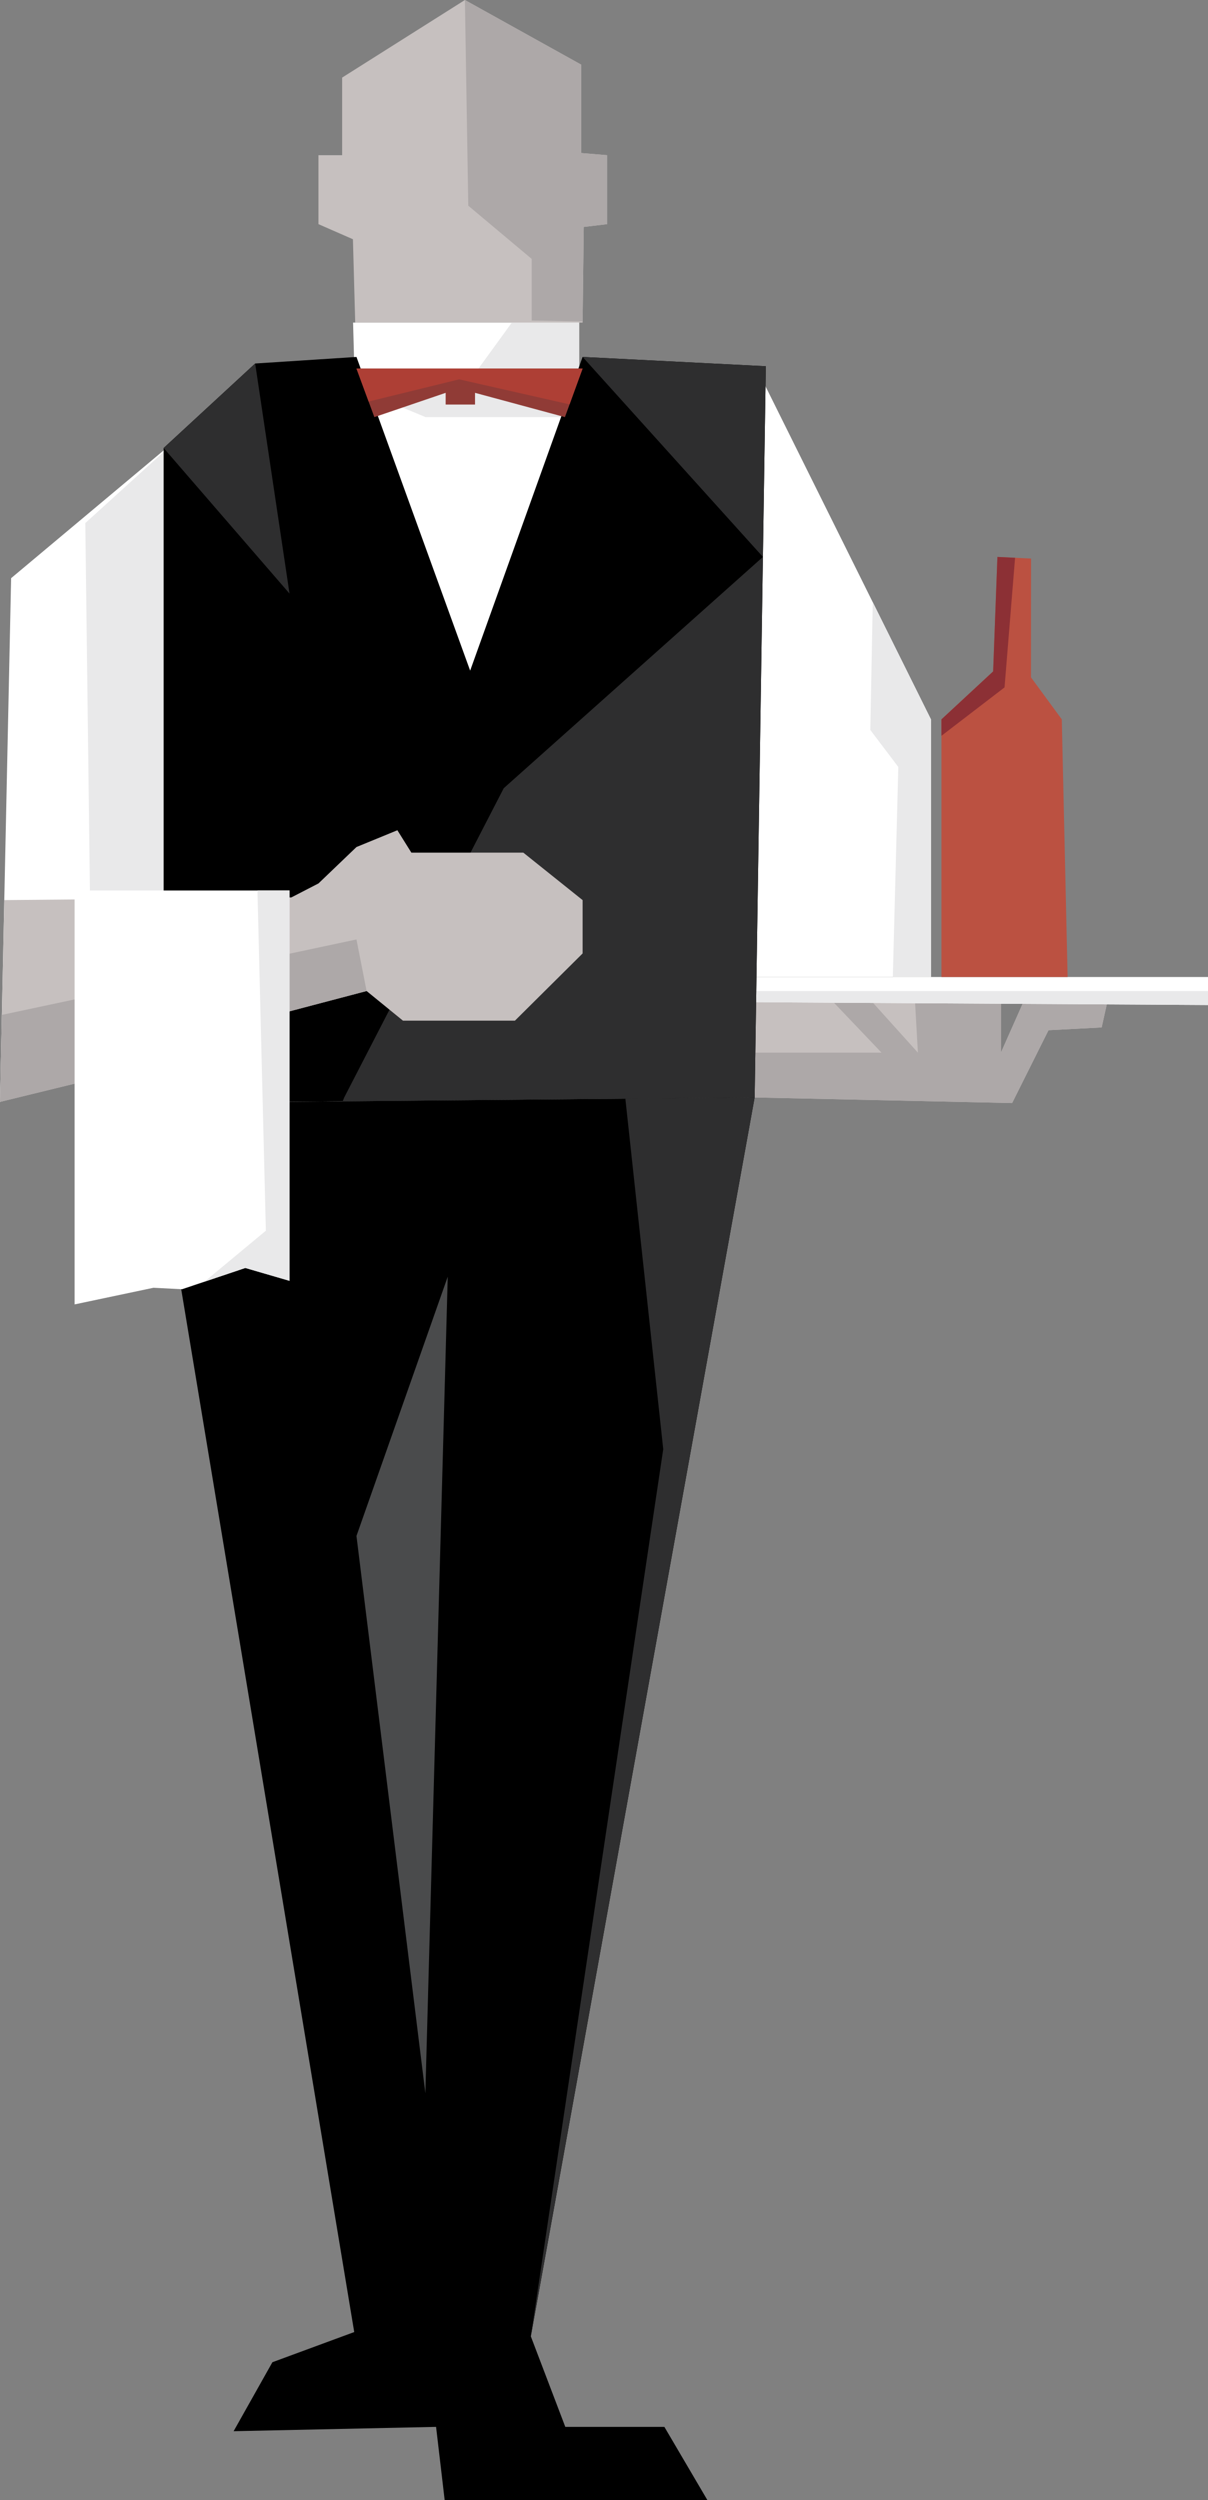 <?xml version="1.0" encoding="utf-8"?>
<!-- Generator: Adobe Illustrator 28.0.0, SVG Export Plug-In . SVG Version: 6.00 Build 0)  -->
<svg version="1.1" id="Layer_1" xmlns="http://www.w3.org/2000/svg" xmlns:xlink="http://www.w3.org/1999/xlink" x="0px" y="0px"
	 viewBox="0 0 567.19 1173.03" style="enable-background:new 0 0 567.19 1173.03;" xml:space="preserve">
<rect x="0" y="0" width="567.19" height="1173.03" fill="#808080" stroke="none"/>
<style type="text/css">
	.st0{fill:none;stroke:#000000;stroke-width:0.25;stroke-miterlimit:10;}
	.st1{clip-path:url(#XMLID_00000135681538565204795390000016939346160970608520_);fill:#FFFFFF;}
	.st2{clip-path:url(#XMLID_00000135681538565204795390000016939346160970608520_);fill:#E9E9EA;}
	.st3{clip-path:url(#XMLID_00000047050967861081676710000005010243085927196040_);fill:#ADA8A8;}
	.st4{clip-path:url(#XMLID_00000094610463016329838570000004554960725117184168_);fill:#E9E9EA;}
	.st5{clip-path:url(#XMLID_00000009568601839383006310000002500716680275553724_);fill:#8C3035;}
	.st6{clip-path:url(#XMLID_00000072972597807231217270000013360364800532504246_);fill:#2E2E2F;}
	.st7{clip-path:url(#XMLID_00000129927686162962717380000014803162355091126948_);fill:#AE3F35;}
	.st8{clip-path:url(#XMLID_00000010302400304869986200000012915898494185232785_);fill:#ADA8A8;}
	.st9{clip-path:url(#XMLID_00000022550980443669215680000016560267984097345665_);fill:#4A4B4C;}
	.st10{clip-path:url(#XMLID_00000022550980443669215680000016560267984097345665_);fill:#2E2E2F;}
	.st11{clip-path:url(#XMLID_00000073706992191478061910000001333719603904536228_);fill:#ADA8A8;}
	.st12{clip-path:url(#XMLID_00000005971970580895359150000008465459997486007226_);fill:#E9E9EA;}
</style>
<path class="st0" d="M652.62,603.54"/>
<path d="M1134.75,838.83"/>
<g>
	<g>
		<defs>
			<path id="XMLID_00000178163787156765917980000012176448451861118388_" d="M165.78,151.35h106.13v21.57l85.52,4.3l79.68,160.3
				V458.4h-84.9v56.5c-173.61,1.65-266.63,2.54-266.63,2.54l0,0c0,0-3.21-8.7-9.22-24.94C50.91,500.66,25.46,508.82,0,516.98
				c1.74-81.9,3.48-163.81,5.22-245.71c37.96-31.77,75.91-63.54,113.87-95.31l47.28-3.03L165.78,151.35z"/>
		</defs>
		<use xlink:href="#XMLID_00000178163787156765917980000012176448451861118388_"  style="overflow:visible;fill:#FFFFFF;"/>
		<clipPath id="XMLID_00000061439192281290649350000003482167269555704992_">
			<use xlink:href="#XMLID_00000178163787156765917980000012176448451861118388_"  style="overflow:visible;"/>
		</clipPath>
		<polyline style="clip-path:url(#XMLID_00000061439192281290649350000003482167269555704992_);fill:#FFFFFF;" points="
			637.33,514.9 639.99,705.95 672.21,705.95 672.21,585.06 637.33,514.9 		"/>
		<polyline style="clip-path:url(#XMLID_00000061439192281290649350000003482167269555704992_);fill:#E9E9EA;" points="
			40.05,245.42 42.66,453.03 129.91,454.34 129.91,193.06 100.36,190.69 40.05,245.42 		"/>
		<polyline style="clip-path:url(#XMLID_00000061439192281290649350000003482167269555704992_);fill:#E9E9EA;" points="
			240.32,151.35 224.65,172.92 166.37,172.92 172.44,184.31 199.83,195.71 250.77,195.71 283.33,195.71 291.81,173.92 
			271.92,172.92 271.92,151.35 240.32,151.35 		"/>
		<polyline style="clip-path:url(#XMLID_00000061439192281290649350000003482167269555704992_);fill:#E9E9EA;" points="
			409.78,282.53 408.64,342.5 421.78,359.85 419.15,460.48 450.69,464.97 452.61,325.59 413.9,261.3 409.78,282.53 		"/>
	</g>
	<g>
		<defs>
			<polygon id="XMLID_00000173874515798980648500000007977537102138802050_" points="519.89,470.22 480.47,470.22 469.96,493.88 
				469.96,470.22 354.33,470.22 354.33,514.9 475.22,517.53 492.3,483.36 517.26,482.05 			"/>
		</defs>
		<use xlink:href="#XMLID_00000173874515798980648500000007977537102138802050_"  style="overflow:visible;fill:#C6C0BF;"/>
		<clipPath id="XMLID_00000078036699477492882430000000984858057650626205_">
			<use xlink:href="#XMLID_00000173874515798980648500000007977537102138802050_"  style="overflow:visible;"/>
		</clipPath>
		<polyline style="clip-path:url(#XMLID_00000078036699477492882430000000984858057650626205_);fill:#ADA8A8;" points="
			354.33,514.9 475.22,517.53 492.3,483.36 517.26,482.05 519.89,470.22 480.47,470.22 469.96,493.88 469.96,470.22 429.67,470.69 
			430.98,493.88 409.96,470.57 391.56,470.45 413.9,493.88 354.33,493.88 354.33,514.9 		"/>
	</g>
	<g>
		<defs>
			<polygon id="XMLID_00000127044777718745605420000001912196658611248546_" points="354.33,458.4 567.19,458.4 567.19,471.54 
				354.33,470.22 			"/>
		</defs>
		<use xlink:href="#XMLID_00000127044777718745605420000001912196658611248546_"  style="overflow:visible;fill:#FFFFFF;"/>
		<clipPath id="XMLID_00000037664673010547866580000014641275116469503389_">
			<use xlink:href="#XMLID_00000127044777718745605420000001912196658611248546_"  style="overflow:visible;"/>
		</clipPath>
		<polyline style="clip-path:url(#XMLID_00000037664673010547866580000014641275116469503389_);fill:#E9E9EA;" points="
			354.33,464.97 567.19,464.97 567.19,471.54 453.32,493.88 354.33,486.76 354.33,464.97 		"/>
	</g>
	<g>
		<defs>
			<path id="XMLID_00000162319159222787761950000004632418737461105329_" d="M498.54,337.51c0.91,40.29,1.82,80.59,2.74,120.88
				c-19.75,0-39.49,0-59.24,0c0-40.29,0-80.59,0-120.88c8.09-7.5,16.18-15,24.27-22.5l2.01-53.71l15.79,0.76l-0.03,55.74
				L498.54,337.51z"/>
		</defs>
		<use xlink:href="#XMLID_00000162319159222787761950000004632418737461105329_"  style="overflow:visible;fill:#BB5141;"/>
		<clipPath id="XMLID_00000106827103668100554010000009001096082384399235_">
			<use xlink:href="#XMLID_00000162319159222787761950000004632418737461105329_"  style="overflow:visible;"/>
		</clipPath>
		<polyline style="clip-path:url(#XMLID_00000106827103668100554010000009001096082384399235_);fill:#8C3035;" points="
			442.04,345.22 471.66,322.51 476.64,261.3 452.99,261.3 454.3,308.06 439.41,322.51 442.04,345.22 		"/>
	</g>
	<path class="st0" d="M76.83,505.11"/>
	<g>
		<defs>
			<polygon id="XMLID_00000131333051539071209720000003648248727891967113_" points="273.55,167.47 359.58,171.83 354.33,514.86 
				76.83,517.53 76.83,210.2 119.81,170.55 167.37,167.47 220.75,314.65 			"/>
		</defs>
		<use xlink:href="#XMLID_00000131333051539071209720000003648248727891967113_"  style="overflow:visible;"/>
		<clipPath id="XMLID_00000115479640237906052170000003000802596283620752_">
			<use xlink:href="#XMLID_00000131333051539071209720000003648248727891967113_"  style="overflow:visible;"/>
		</clipPath>
		<polyline style="clip-path:url(#XMLID_00000115479640237906052170000003000802596283620752_);fill:#2E2E2F;" points="
			273.55,167.47 358.21,261.3 236.51,369.82 161.62,514.9 161.62,514.9 157.68,524.86 354.33,524.86 359.58,171.83 273.55,167.47 		
			"/>
		<polyline style="clip-path:url(#XMLID_00000115479640237906052170000003000802596283620752_);fill:#2E2E2F;" points="76.83,210.2 
			135.94,278.5 119.81,170.55 93.95,151.35 76.83,210.2 		"/>
	</g>
	<g>
		<defs>
			<polygon id="XMLID_00000158008358037985724890000016403889618188628396_" points="167.37,172.92 175.77,195.71 209.25,184.31 
				209.25,189.8 223.04,189.8 223.04,184.31 265.25,195.71 273.55,172.92 			"/>
		</defs>
		<use xlink:href="#XMLID_00000158008358037985724890000016403889618188628396_"  style="overflow:visible;fill:#903B36;"/>
		<clipPath id="XMLID_00000116195851657837818430000010744970363226967713_">
			<use xlink:href="#XMLID_00000158008358037985724890000016403889618188628396_"  style="overflow:visible;"/>
		</clipPath>
		<polygon style="clip-path:url(#XMLID_00000116195851657837818430000010744970363226967713_);fill:#AE3F35;" points="167.37,189.8 
			215.58,177.98 273.55,191.12 285.03,168.05 157.68,167.47 		"/>
	</g>
	<g>
		<defs>
			<polygon id="XMLID_00000012461519522067347970000007037055675686310831_" points="166.78,151.35 273.55,151.35 274.09,106.48 
				285.03,105.17 285.03,72.81 272.9,71.8 272.9,30.34 218.29,0 160.65,36.4 160.65,72.81 149.53,72.81 149.53,105.17 
				165.71,112.25 			"/>
		</defs>
		<use xlink:href="#XMLID_00000012461519522067347970000007037055675686310831_"  style="overflow:visible;fill:#C6C0BF;"/>
		<clipPath id="XMLID_00000087408987741451880100000006817904517549663929_">
			<use xlink:href="#XMLID_00000012461519522067347970000007037055675686310831_"  style="overflow:visible;"/>
		</clipPath>
		<polyline style="clip-path:url(#XMLID_00000087408987741451880100000006817904517549663929_);fill:#ADA8A8;" points="218.29,0 
			219.87,96.51 249.65,121.48 249.65,150.38 302.21,151.35 314.04,0 218.29,0 		"/>
	</g>
	<g>
		<defs>
			<polygon id="XMLID_00000060718902642949280880000008047328201966259383_" points="76.83,517.53 354.33,514.9 249.24,1096.17 
				265.42,1138.64 311.94,1138.64 332.16,1173.03 208.79,1173.03 204.75,1138.64 109.69,1140.67 127.9,1108.31 166.32,1094.15 
				76.83,555.16 			"/>
		</defs>
		<use xlink:href="#XMLID_00000060718902642949280880000008047328201966259383_"  style="overflow:visible;"/>
		<clipPath id="XMLID_00000113326593091613122470000018280988776030474637_">
			<use xlink:href="#XMLID_00000060718902642949280880000008047328201966259383_"  style="overflow:visible;"/>
		</clipPath>
		<polygon style="clip-path:url(#XMLID_00000113326593091613122470000018280988776030474637_);fill:#4A4B4C;" points="
			210.23,598.98 167.37,720.64 199.72,982.12 		"/>
		<polyline style="clip-path:url(#XMLID_00000113326593091613122470000018280988776030474637_);fill:#2E2E2F;" points="
			293.56,514.9 311.41,679.91 249.24,1096.17 379.73,514.9 293.56,514.9 		"/>
	</g>
	<g>
		<defs>
			<path id="XMLID_00000053519702001384474200000014970984056139614121_" d="M2.03,422.31L0,516.98
				c16.21-3.96,32.41-7.91,48.62-11.87c21.9-8.31,43.8-16.61,65.7-24.92c19.27-5.07,38.54-10.15,57.81-15.22l17.08,13.91h52.56
				l31.78-31.54v-25.03l-27.84-22.27h-52.56l-6.57-10.51l-19.21,7.88l-17.84,17.08l-12.75,6.57L2.03,422.31z"/>
		</defs>
		<use xlink:href="#XMLID_00000053519702001384474200000014970984056139614121_"  style="overflow:visible;fill:#C6C0BF;"/>
		<clipPath id="XMLID_00000122682558228875001190000012978019215984281017_">
			<use xlink:href="#XMLID_00000053519702001384474200000014970984056139614121_"  style="overflow:visible;"/>
		</clipPath>
		<polyline style="clip-path:url(#XMLID_00000122682558228875001190000012978019215984281017_);fill:#ADA8A8;" points="
			172.13,464.97 167.37,440.77 -11.83,478.87 -10.51,534.06 174.76,482.82 172.13,464.97 		"/>
	</g>
	<g>
		<defs>
			<polygon id="XMLID_00000173124342371098245740000014449345052972635571_" points="35.03,612 35.03,417.8 135.94,417.8 
				135.94,600.94 115.18,594.9 85.49,604.88 72.06,604.19 			"/>
		</defs>
		<use xlink:href="#XMLID_00000173124342371098245740000014449345052972635571_"  style="overflow:visible;fill:#FFFFFF;"/>
		<clipPath id="XMLID_00000173868564643031656250000006627674377155225989_">
			<use xlink:href="#XMLID_00000173124342371098245740000014449345052972635571_"  style="overflow:visible;"/>
		</clipPath>
		<polyline style="clip-path:url(#XMLID_00000173868564643031656250000006627674377155225989_);fill:#E9E9EA;" points="
			120.88,417.8 124.83,577.42 96,601.35 94.61,612 155.05,616.07 149.53,414.49 120.88,417.8 		"/>
	</g>
</g>
</svg>
